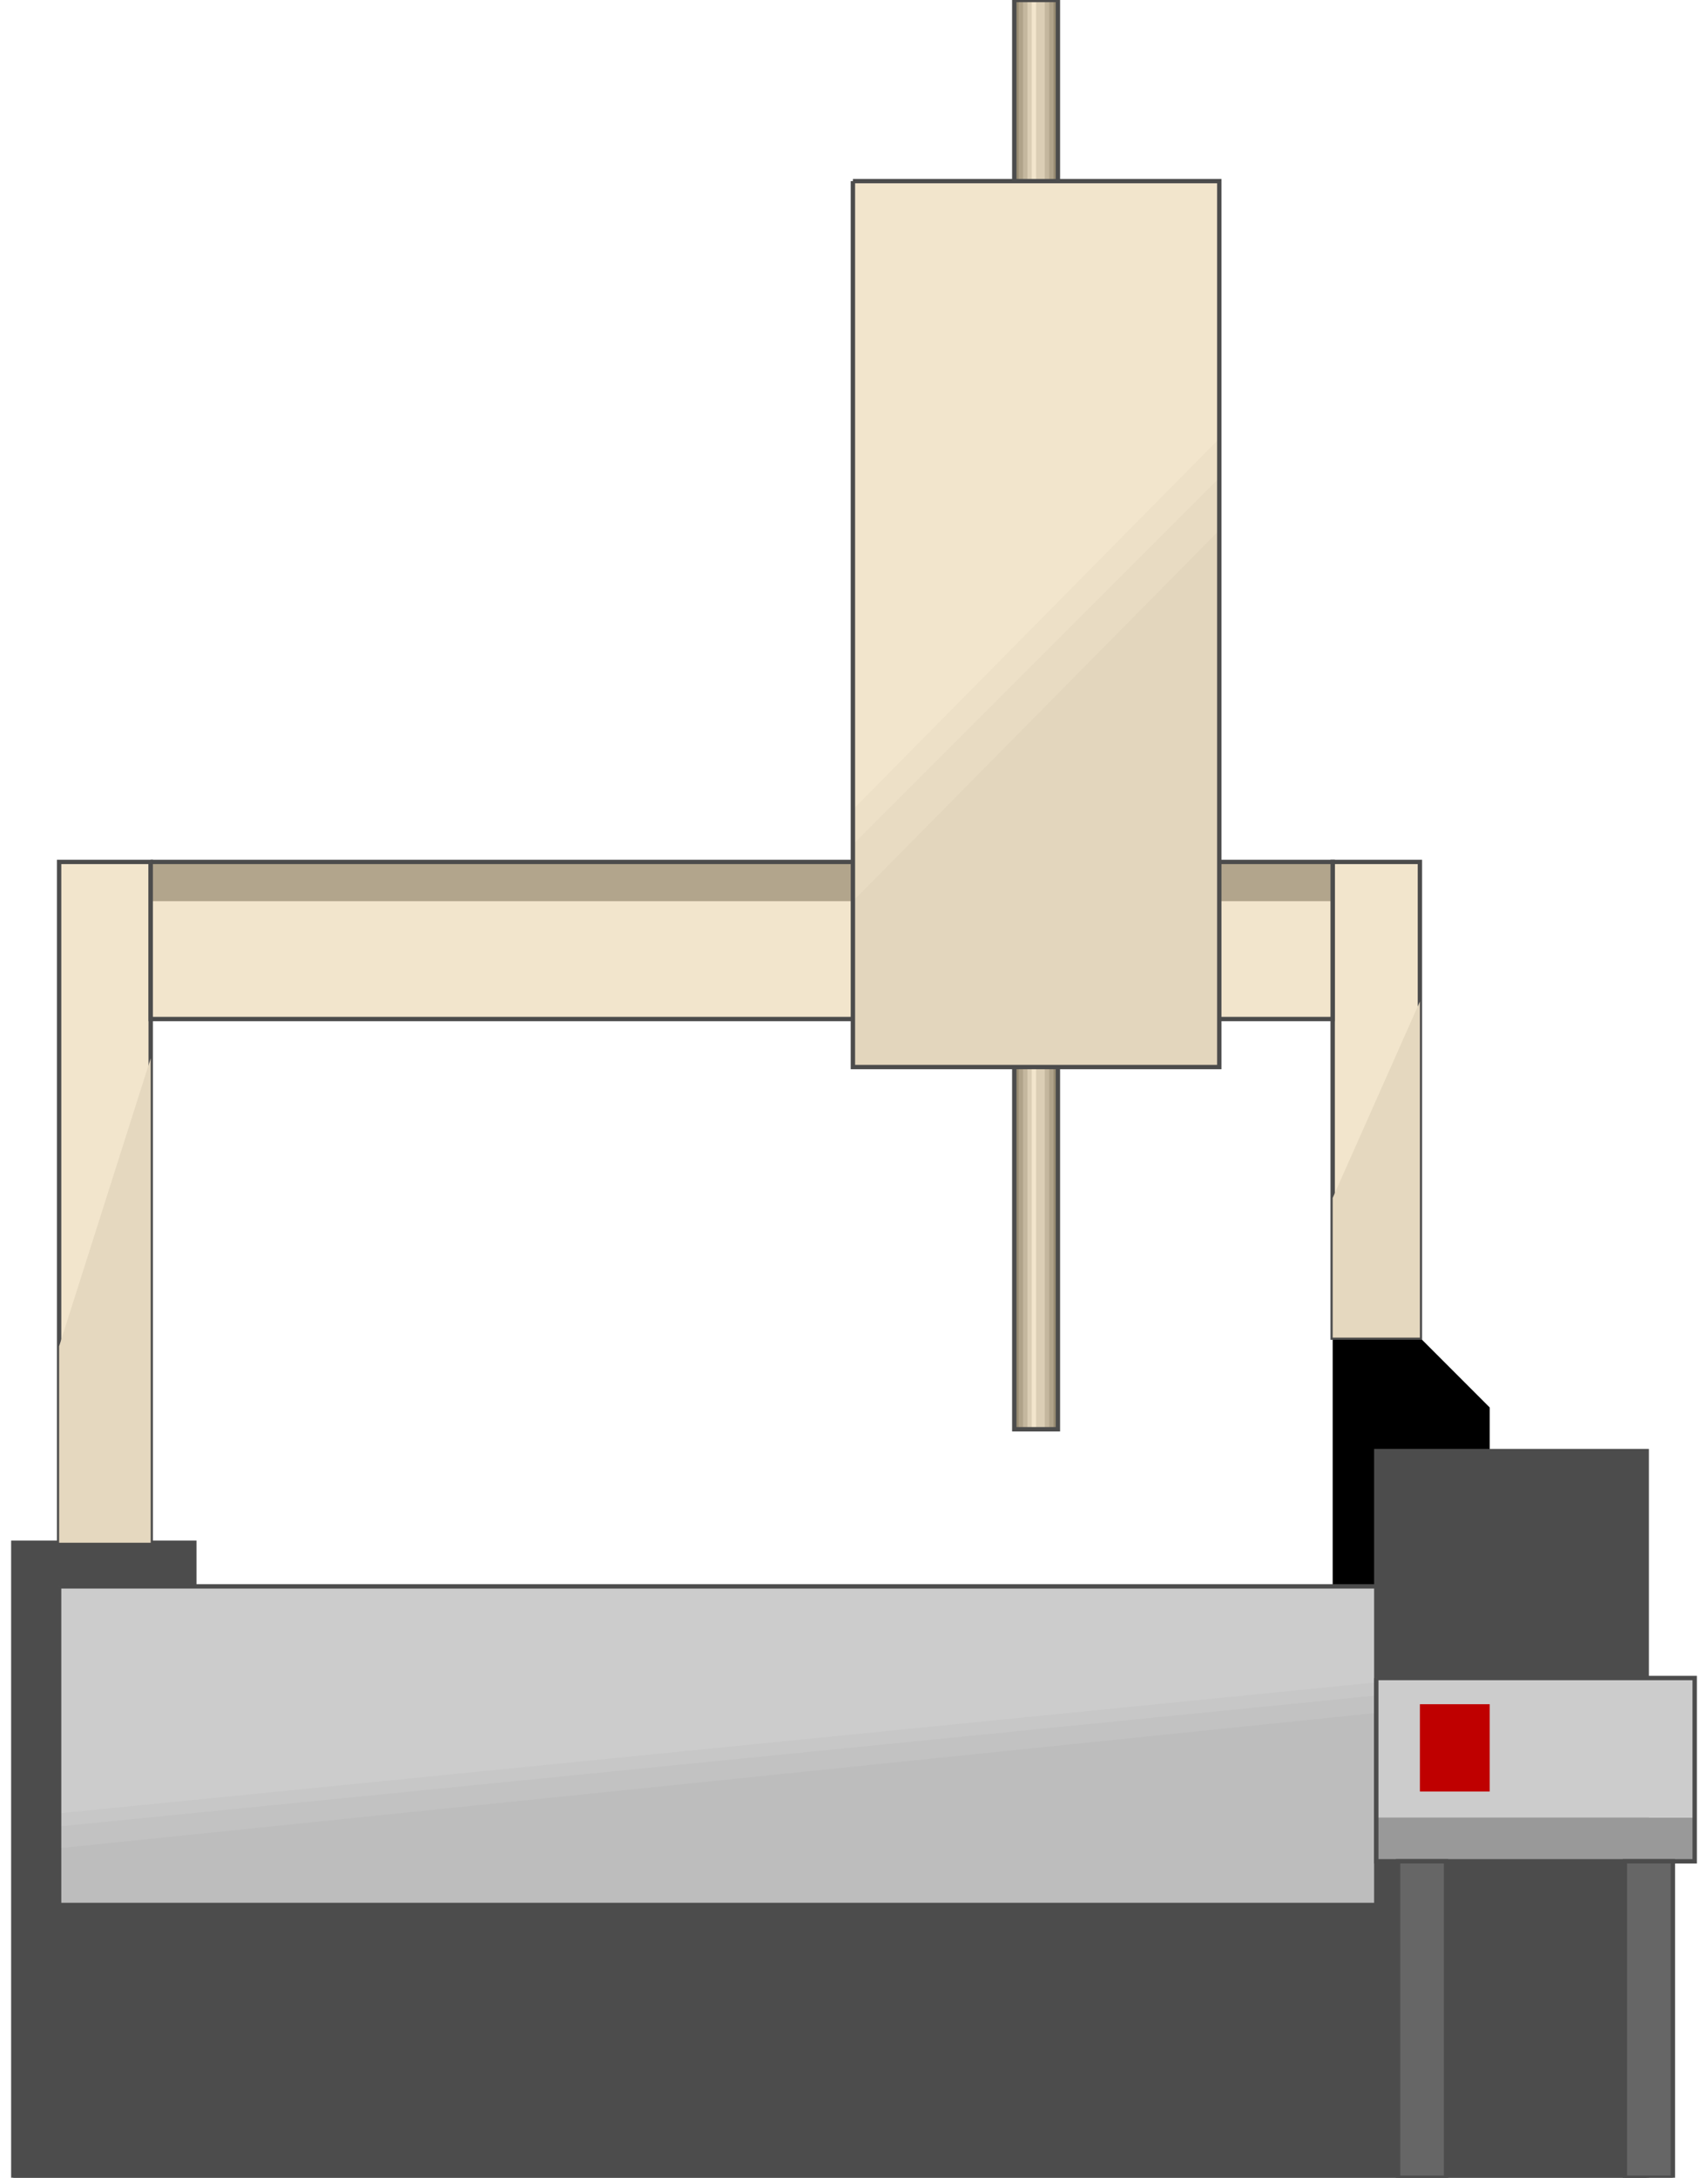 <!DOCTYPE svg PUBLIC "-//W3C//DTD SVG 20000303 Stylable//EN" "http://www.w3.org/TR/2000/03/WD-SVG-20000303/DTD/svg-20000303-stylable.dtd"><svg xmlns="http://www.w3.org/2000/svg" width="784px" height="999px" viewBox="0 0 771 998"><path style="fill:#998c73" d="M459,0 l20,0 0,655 -20,0 0,-655z" /><path style="fill:#b0a38a" d="M461,0 l16,0 0,655 -16,0 0,-655z" /><path style="fill:#c4b79e" d="M463,0 l12,0 0,655 -12,0 0,-655z" /><path style="fill:#dbceb5" d="M465,0 l8,0 0,655 -8,0 0,-655z" /><path style="fill:#f2e5cc" d="M467,0 l2,0 0,655 -2,0 0,-655z" /><path style="fill:none;stroke:#4c4c4c;stroke-width:2" d="M459,0 l20,0 0,655 -20,0 0,-655" /><path style="fill:#000" d="M605,727 l0,-114 40,0 32,32 0,82 -72,0z" /><path style="fill:#4c4c4c;stroke:#4c4c4c;stroke-width:2" d="M749,998 l0,-333 -124,0 0,84 -542,0 0,-42 -83,0 0,291 749,0z" /><path style="fill:#ccc" d="M21,727 l604,0 0,146 -604,0 0,-146z" /><path style="fill:#c7c7c7" d="M21,831 l604,-60 0,102 -604,0 0,-42z" /><path style="fill:#c2c2c2" d="M21,837 l604,-60 0,96 -604,0 0,-36z" /><path style="fill:#bdbdbd" d="M21,847 l604,-62 0,88 -604,0 0,-26z" /><path style="fill:none;stroke:#4c4c4c;stroke-width:2" d="M21,727 l604,0 0,146 -604,0 0,-146" /><path style="fill:#ccc" d="M625,769 l146,0 0,64 -146,0 0,-64z" /><path style="fill:#999" d="M625,833 l146,0 0,20 -146,0 0,-20z" /><path style="fill:none;stroke:#4c4c4c;stroke-width:2" d="M625,769 l146,0 0,84 -146,0 0,-84" /><path style="fill:#666;stroke:#4c4c4c;stroke-width:2" d="M635,853 l22,0 0,145 -22,0 0,-145z" /><path style="fill:#666;stroke:#4c4c4c;stroke-width:2" d="M739,853 l22,0 0,145 -22,0 0,-145z" /><path style="fill:#f2e5cc;stroke:#4c4c4c;stroke-width:2" d="M21,395 l42,0 0,312 -42,0 0,-312z" /><path style="fill:#f2e5cc;stroke:#4c4c4c;stroke-width:2" d="M605,395 l40,0 0,218 -40,0 0,-218z" /><path style="fill:#e5d8bf" d="M21,617 l42,-132 0,222 -42,0 0,-90z" /><path style="fill:#e5d8bf" d="M605,549 l40,-90 0,154 -40,0 0,-64z" /><path style="fill:#f2e5cc" d="M63,395 l542,0 0,72 -542,0 0,-72z" /><path style="fill:#b2a58c" d="M63,395 l542,0 0,18 -542,0 0,-18z" /><path style="fill:none;stroke:#4c4c4c;stroke-width:2" d="M63,395 l542,0 0,72 -542,0 0,-72" /><path style="fill:#f2e5cc" d="M385,83 l168,0 0,406 -168,0 0,-406z" /><path style="fill:#ede0c7" d="M385,371 l168,-170 0,288 -168,0 0,-118z" /><path style="fill:#e8dbc2" d="M385,387 l168,-168 0,270 -168,0 0,-102z" /><path style="fill:#e3d6bd" d="M385,413 l168,-170 0,246 -168,0 0,-76z" /><path style="fill:none;stroke:#4c4c4c;stroke-width:2" d="M385,83 l168,0 0,406 -168,0 0,-406" /><path style="fill:#bf0000" d="M645,781 l32,0 0,40 -32,0 0,-40z" /></svg>